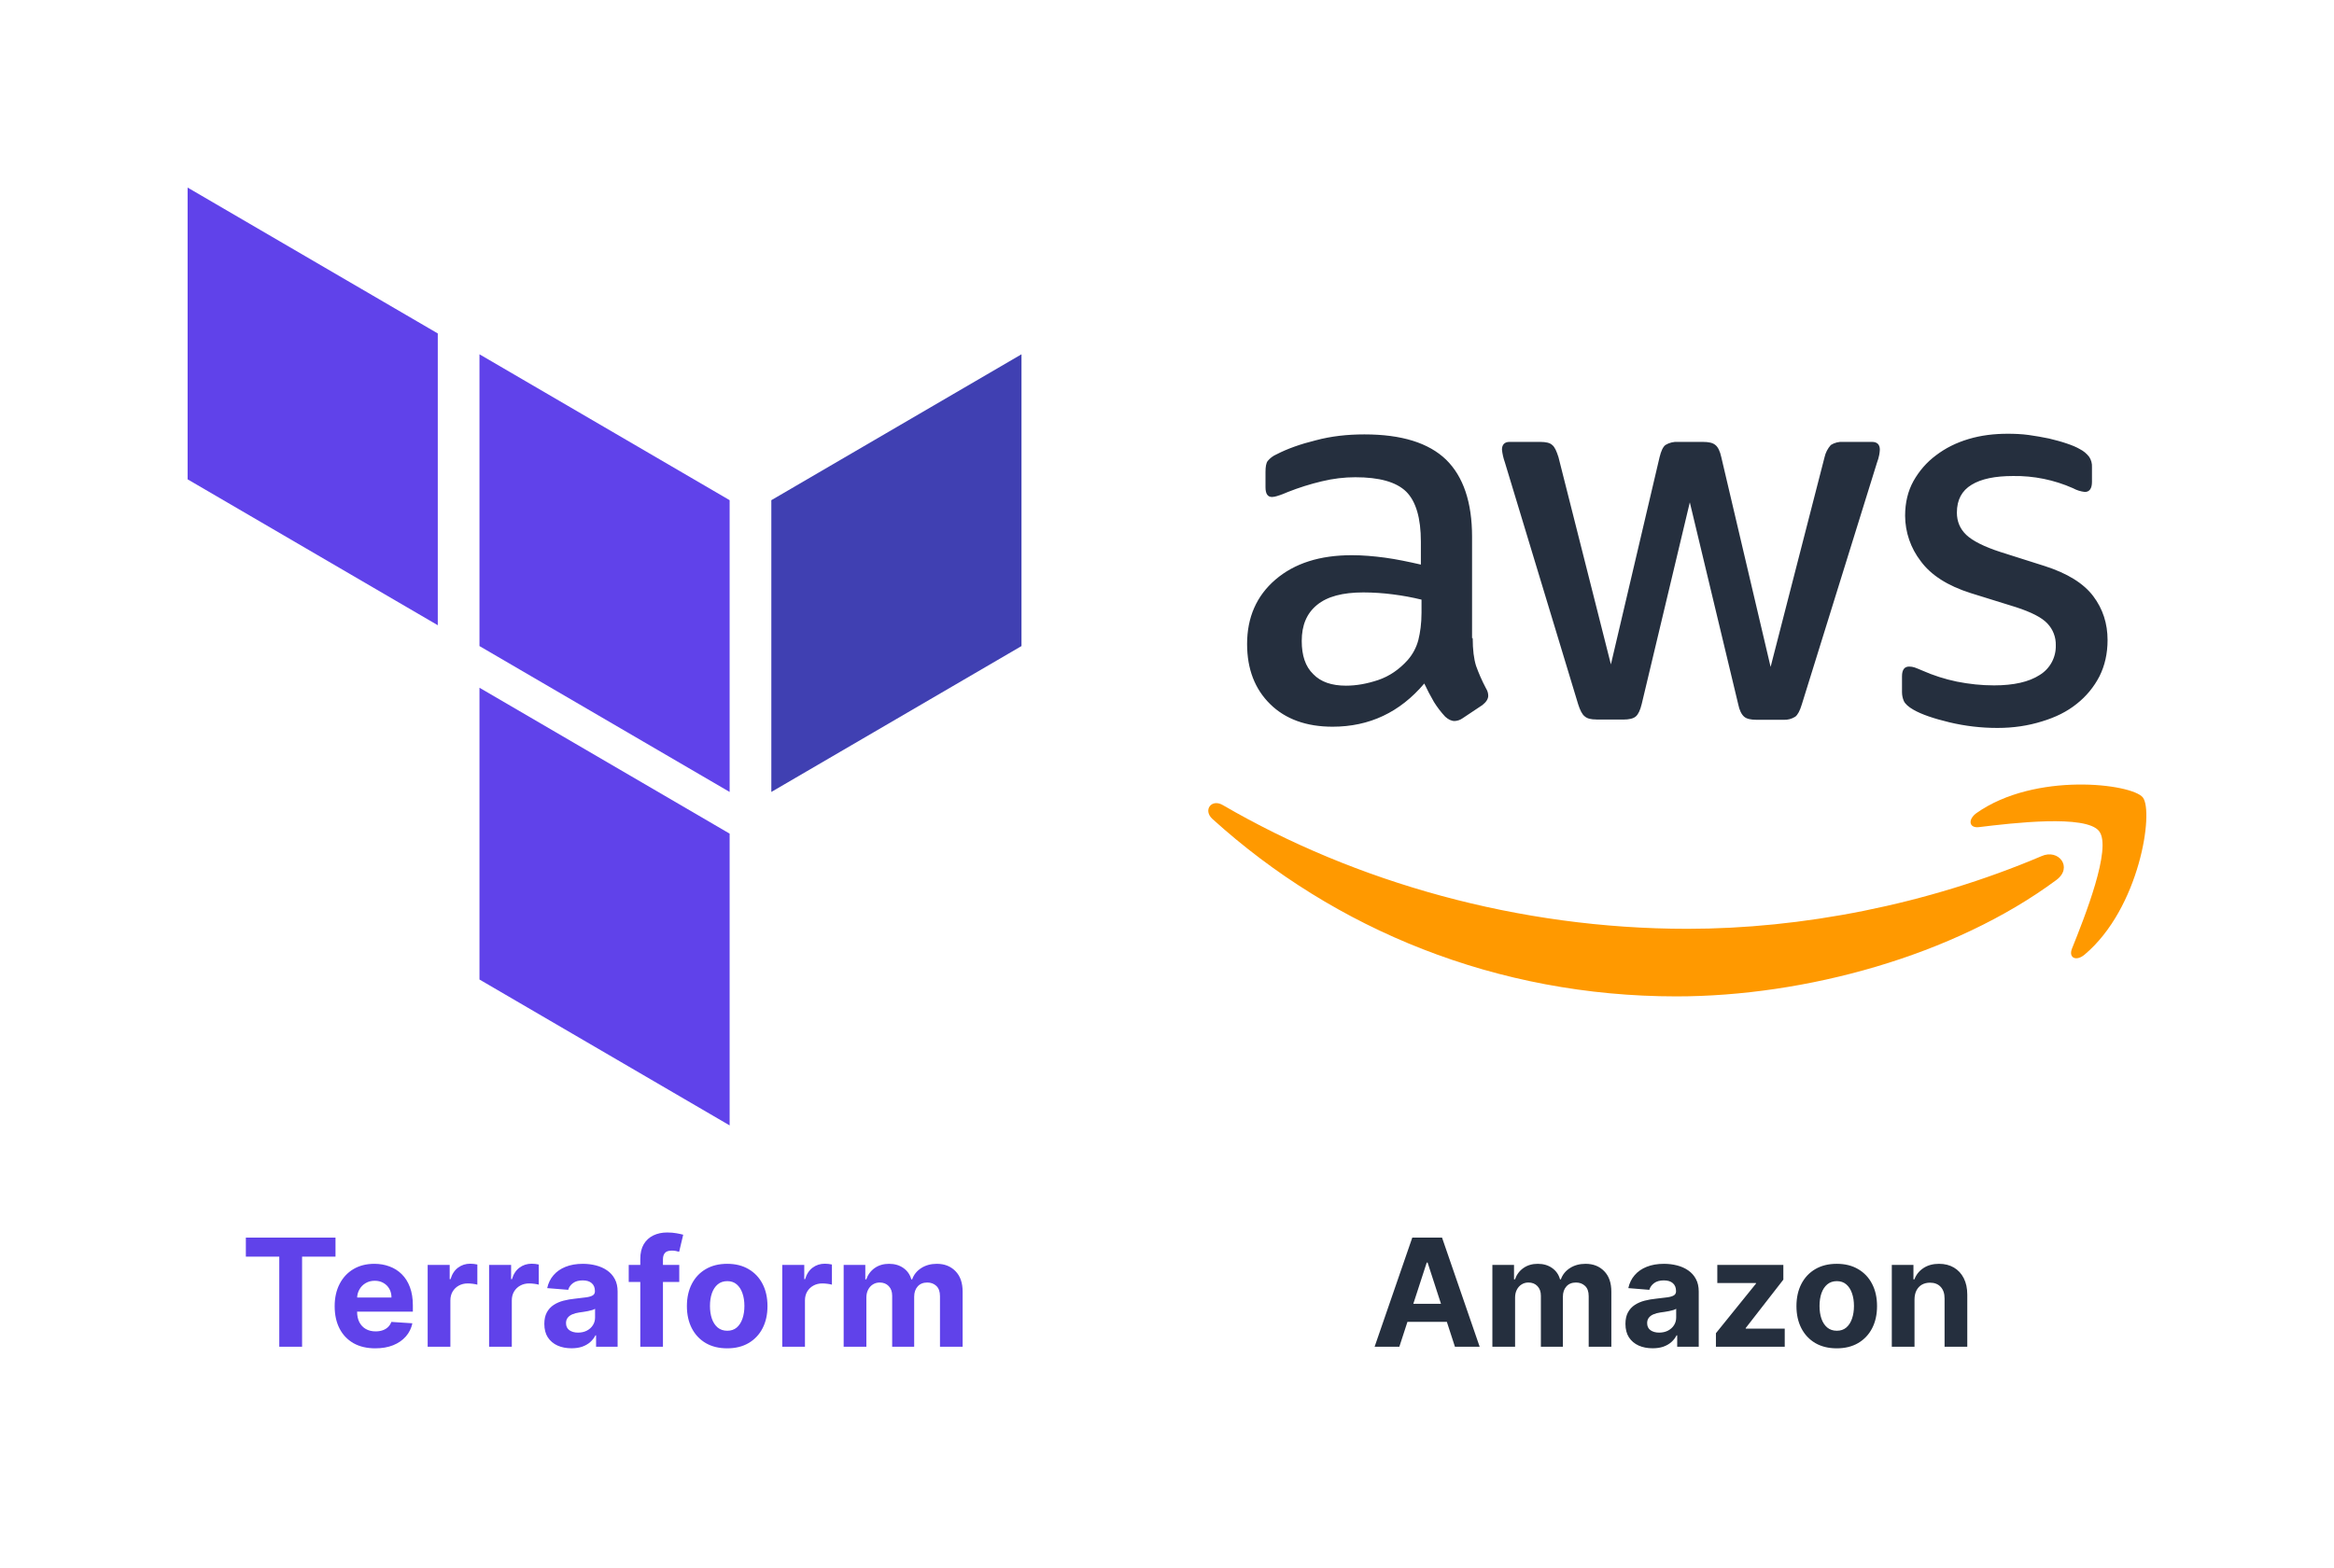 <svg width="622" height="418" viewBox="0 0 622 418" fill="none" xmlns="http://www.w3.org/2000/svg">
<rect width="622" height="418" fill="white"/>
<path d="M65.518 334.98V329.909H89.41V334.98H80.504V359H74.424V334.98H65.518ZM100.01 359.426C97.766 359.426 95.834 358.972 94.215 358.062C92.605 357.144 91.365 355.847 90.493 354.17C89.622 352.485 89.186 350.491 89.186 348.19C89.186 345.946 89.622 343.976 90.493 342.281C91.365 340.586 92.591 339.265 94.172 338.318C95.763 337.371 97.629 336.898 99.769 336.898C101.208 336.898 102.548 337.13 103.789 337.594C105.039 338.048 106.128 338.735 107.056 339.653C107.993 340.572 108.722 341.727 109.243 343.119C109.764 344.502 110.025 346.121 110.025 347.977V349.639H91.601V345.889H104.328C104.328 345.018 104.139 344.246 103.76 343.574C103.382 342.902 102.856 342.376 102.184 341.997C101.521 341.609 100.749 341.415 99.868 341.415C98.95 341.415 98.135 341.628 97.425 342.054C96.724 342.471 96.175 343.034 95.777 343.744C95.38 344.445 95.176 345.226 95.166 346.088V349.653C95.166 350.733 95.365 351.666 95.763 352.452C96.17 353.238 96.743 353.844 97.482 354.27C98.221 354.696 99.097 354.909 100.11 354.909C100.782 354.909 101.398 354.814 101.956 354.625C102.515 354.436 102.993 354.152 103.391 353.773C103.789 353.394 104.092 352.93 104.3 352.381L109.897 352.75C109.613 354.095 109.03 355.269 108.15 356.273C107.278 357.267 106.151 358.044 104.769 358.602C103.396 359.152 101.81 359.426 100.01 359.426ZM113.973 359V337.182H119.84V340.989H120.067C120.465 339.634 121.132 338.612 122.07 337.92C123.007 337.22 124.087 336.869 125.309 336.869C125.612 336.869 125.938 336.888 126.289 336.926C126.639 336.964 126.947 337.016 127.212 337.082V342.452C126.928 342.366 126.535 342.291 126.033 342.224C125.531 342.158 125.072 342.125 124.655 342.125C123.765 342.125 122.97 342.319 122.269 342.707C121.578 343.086 121.028 343.616 120.621 344.298C120.223 344.98 120.025 345.766 120.025 346.656V359H113.973ZM130.341 359V337.182H136.207V340.989H136.434C136.832 339.634 137.5 338.612 138.437 337.92C139.375 337.22 140.454 336.869 141.676 336.869C141.979 336.869 142.306 336.888 142.656 336.926C143.006 336.964 143.314 337.016 143.579 337.082V342.452C143.295 342.366 142.902 342.291 142.4 342.224C141.898 342.158 141.439 342.125 141.022 342.125C140.132 342.125 139.337 342.319 138.636 342.707C137.945 343.086 137.395 343.616 136.988 344.298C136.591 344.98 136.392 345.766 136.392 346.656V359H130.341ZM152.304 359.412C150.912 359.412 149.672 359.17 148.583 358.688C147.494 358.195 146.632 357.471 145.998 356.514C145.373 355.548 145.06 354.346 145.06 352.906C145.06 351.694 145.283 350.676 145.728 349.852C146.173 349.028 146.779 348.366 147.546 347.864C148.313 347.362 149.184 346.983 150.159 346.727C151.144 346.472 152.176 346.292 153.256 346.188C154.525 346.055 155.548 345.932 156.324 345.818C157.101 345.695 157.664 345.515 158.015 345.278C158.365 345.042 158.54 344.691 158.54 344.227V344.142C158.54 343.242 158.256 342.546 157.688 342.054C157.129 341.562 156.334 341.315 155.301 341.315C154.212 341.315 153.346 341.557 152.702 342.04C152.058 342.513 151.632 343.11 151.424 343.83L145.827 343.375C146.111 342.049 146.67 340.903 147.503 339.938C148.337 338.962 149.411 338.214 150.728 337.693C152.053 337.163 153.587 336.898 155.33 336.898C156.542 336.898 157.702 337.04 158.81 337.324C159.927 337.608 160.917 338.048 161.779 338.645C162.65 339.241 163.337 340.009 163.838 340.946C164.34 341.874 164.591 342.987 164.591 344.284V359H158.853V355.974H158.682C158.332 356.656 157.863 357.258 157.276 357.778C156.689 358.29 155.983 358.692 155.159 358.986C154.336 359.27 153.384 359.412 152.304 359.412ZM154.037 355.236C154.927 355.236 155.713 355.061 156.395 354.71C157.077 354.35 157.612 353.867 158 353.261C158.389 352.655 158.583 351.969 158.583 351.202V348.886C158.393 349.009 158.133 349.123 157.801 349.227C157.48 349.322 157.115 349.412 156.708 349.497C156.301 349.573 155.893 349.644 155.486 349.71C155.079 349.767 154.71 349.819 154.378 349.866C153.668 349.971 153.048 350.136 152.517 350.364C151.987 350.591 151.575 350.899 151.282 351.287C150.988 351.666 150.841 352.139 150.841 352.707C150.841 353.531 151.14 354.161 151.736 354.597C152.342 355.023 153.109 355.236 154.037 355.236ZM181.019 337.182V341.727H167.553V337.182H181.019ZM170.635 359V335.605C170.635 334.024 170.943 332.712 171.559 331.67C172.184 330.629 173.036 329.848 174.115 329.327C175.195 328.806 176.421 328.545 177.794 328.545C178.722 328.545 179.57 328.616 180.337 328.759C181.114 328.901 181.691 329.028 182.07 329.142L180.99 333.688C180.754 333.612 180.46 333.541 180.11 333.474C179.769 333.408 179.418 333.375 179.059 333.375C178.168 333.375 177.548 333.583 177.198 334C176.847 334.407 176.672 334.98 176.672 335.719V359H170.635ZM193.792 359.426C191.586 359.426 189.678 358.957 188.068 358.02C186.467 357.073 185.232 355.757 184.36 354.071C183.489 352.376 183.054 350.411 183.054 348.176C183.054 345.922 183.489 343.953 184.36 342.267C185.232 340.572 186.467 339.256 188.068 338.318C189.678 337.371 191.586 336.898 193.792 336.898C195.999 336.898 197.902 337.371 199.502 338.318C201.112 339.256 202.353 340.572 203.224 342.267C204.095 343.953 204.531 345.922 204.531 348.176C204.531 350.411 204.095 352.376 203.224 354.071C202.353 355.757 201.112 357.073 199.502 358.02C197.902 358.957 195.999 359.426 193.792 359.426ZM193.821 354.739C194.824 354.739 195.663 354.455 196.335 353.886C197.007 353.309 197.514 352.523 197.855 351.528C198.205 350.534 198.38 349.402 198.38 348.134C198.38 346.865 198.205 345.733 197.855 344.739C197.514 343.744 197.007 342.958 196.335 342.381C195.663 341.803 194.824 341.514 193.821 341.514C192.807 341.514 191.955 341.803 191.264 342.381C190.582 342.958 190.066 343.744 189.716 344.739C189.375 345.733 189.204 346.865 189.204 348.134C189.204 349.402 189.375 350.534 189.716 351.528C190.066 352.523 190.582 353.309 191.264 353.886C191.955 354.455 192.807 354.739 193.821 354.739ZM208.466 359V337.182H214.332V340.989H214.559C214.957 339.634 215.625 338.612 216.562 337.92C217.5 337.22 218.579 336.869 219.801 336.869C220.104 336.869 220.431 336.888 220.781 336.926C221.131 336.964 221.439 337.016 221.704 337.082V342.452C221.42 342.366 221.027 342.291 220.525 342.224C220.023 342.158 219.564 342.125 219.147 342.125C218.257 342.125 217.462 342.319 216.761 342.707C216.07 343.086 215.52 343.616 215.113 344.298C214.716 344.98 214.517 345.766 214.517 346.656V359H208.466ZM224.833 359V337.182H230.6V341.031H230.855C231.31 339.753 232.068 338.744 233.128 338.006C234.189 337.267 235.458 336.898 236.935 336.898C238.431 336.898 239.705 337.272 240.756 338.02C241.807 338.759 242.508 339.762 242.858 341.031H243.086C243.531 339.781 244.336 338.782 245.5 338.034C246.675 337.277 248.062 336.898 249.662 336.898C251.698 336.898 253.351 337.546 254.62 338.844C255.898 340.132 256.537 341.959 256.537 344.327V359H250.5V345.52C250.5 344.308 250.178 343.399 249.534 342.793C248.891 342.187 248.086 341.884 247.12 341.884C246.021 341.884 245.164 342.234 244.549 342.935C243.933 343.626 243.625 344.54 243.625 345.676V359H237.759V345.392C237.759 344.322 237.451 343.47 236.836 342.835C236.23 342.201 235.429 341.884 234.435 341.884C233.763 341.884 233.157 342.054 232.617 342.395C232.087 342.726 231.665 343.195 231.353 343.801C231.04 344.398 230.884 345.098 230.884 345.903V359H224.833Z" fill="#6042EA"/>
<g clip-path="url(#clip0_201_7)">
<path d="M116.667 166.667L50 127.778V50L116.667 88.889V166.667Z" fill="#6042EA"/>
<path d="M194.444 211.111L127.778 172.222V94.445L194.444 133.333V211.111Z" fill="#6042EA"/>
<path d="M205.556 211.111L272.222 172.222V94.445L205.556 133.333V211.111Z" fill="#4040B2"/>
<path d="M194.444 300L127.778 261.111V183.333L194.444 222.222V300Z" fill="#6042EA"/>
</g>
<path d="M372.918 359H366.327L376.369 329.909H384.295L394.324 359H387.733L380.446 336.557H380.219L372.918 359ZM372.506 347.565H388.074V352.366H372.506V347.565ZM397.712 359V337.182H403.479V341.031H403.734C404.189 339.753 404.946 338.744 406.007 338.006C407.068 337.267 408.337 336.898 409.814 336.898C411.31 336.898 412.584 337.272 413.635 338.02C414.686 338.759 415.387 339.762 415.737 341.031H415.964C416.41 339.781 417.214 338.782 418.379 338.034C419.554 337.277 420.941 336.898 422.541 336.898C424.577 336.898 426.23 337.546 427.499 338.844C428.777 340.132 429.416 341.959 429.416 344.327V359H423.379V345.52C423.379 344.308 423.057 343.399 422.413 342.793C421.769 342.187 420.964 341.884 419.999 341.884C418.9 341.884 418.043 342.234 417.428 342.935C416.812 343.626 416.504 344.54 416.504 345.676V359H410.638V345.392C410.638 344.322 410.33 343.47 409.714 342.835C409.108 342.201 408.308 341.884 407.314 341.884C406.642 341.884 406.036 342.054 405.496 342.395C404.965 342.726 404.544 343.195 404.232 343.801C403.919 344.398 403.763 345.098 403.763 345.903V359H397.712ZM440.418 359.412C439.026 359.412 437.785 359.17 436.696 358.688C435.607 358.195 434.745 357.471 434.111 356.514C433.486 355.548 433.173 354.346 433.173 352.906C433.173 351.694 433.396 350.676 433.841 349.852C434.286 349.028 434.892 348.366 435.659 347.864C436.426 347.362 437.297 346.983 438.273 346.727C439.258 346.472 440.29 346.292 441.369 346.188C442.638 346.055 443.661 345.932 444.438 345.818C445.214 345.695 445.777 345.515 446.128 345.278C446.478 345.042 446.653 344.691 446.653 344.227V344.142C446.653 343.242 446.369 342.546 445.801 342.054C445.242 341.562 444.447 341.315 443.415 341.315C442.326 341.315 441.459 341.557 440.815 342.04C440.171 342.513 439.745 343.11 439.537 343.83L433.94 343.375C434.224 342.049 434.783 340.903 435.616 339.938C436.45 338.962 437.525 338.214 438.841 337.693C440.167 337.163 441.701 336.898 443.443 336.898C444.655 336.898 445.815 337.04 446.923 337.324C448.041 337.608 449.03 338.048 449.892 338.645C450.763 339.241 451.45 340.009 451.952 340.946C452.454 341.874 452.705 342.987 452.705 344.284V359H446.966V355.974H446.795C446.445 356.656 445.976 357.258 445.389 357.778C444.802 358.29 444.097 358.692 443.273 358.986C442.449 359.27 441.497 359.412 440.418 359.412ZM442.151 355.236C443.041 355.236 443.827 355.061 444.509 354.71C445.19 354.35 445.725 353.867 446.114 353.261C446.502 352.655 446.696 351.969 446.696 351.202V348.886C446.507 349.009 446.246 349.123 445.915 349.227C445.593 349.322 445.228 349.412 444.821 349.497C444.414 349.573 444.007 349.644 443.599 349.71C443.192 349.767 442.823 349.819 442.491 349.866C441.781 349.971 441.161 350.136 440.631 350.364C440.1 350.591 439.688 350.899 439.395 351.287C439.101 351.666 438.955 352.139 438.955 352.707C438.955 353.531 439.253 354.161 439.849 354.597C440.455 355.023 441.223 355.236 442.151 355.236ZM457.286 359V355.392L467.967 342.168V342.011H457.655V337.182H475.254V341.116L465.226 354.014V354.17H475.624V359H457.286ZM489.484 359.426C487.277 359.426 485.369 358.957 483.759 358.02C482.159 357.073 480.923 355.757 480.052 354.071C479.181 352.376 478.745 350.411 478.745 348.176C478.745 345.922 479.181 343.953 480.052 342.267C480.923 340.572 482.159 339.256 483.759 338.318C485.369 337.371 487.277 336.898 489.484 336.898C491.69 336.898 493.594 337.371 495.194 338.318C496.804 339.256 498.044 340.572 498.915 342.267C499.787 343.953 500.222 345.922 500.222 348.176C500.222 350.411 499.787 352.376 498.915 354.071C498.044 355.757 496.804 357.073 495.194 358.02C493.594 358.957 491.69 359.426 489.484 359.426ZM489.512 354.739C490.516 354.739 491.354 354.455 492.026 353.886C492.699 353.309 493.205 352.523 493.546 351.528C493.897 350.534 494.072 349.402 494.072 348.134C494.072 346.865 493.897 345.733 493.546 344.739C493.205 343.744 492.699 342.958 492.026 342.381C491.354 341.803 490.516 341.514 489.512 341.514C488.499 341.514 487.647 341.803 486.955 342.381C486.273 342.958 485.757 343.744 485.407 344.739C485.066 345.733 484.896 346.865 484.896 348.134C484.896 349.402 485.066 350.534 485.407 351.528C485.757 352.523 486.273 353.309 486.955 353.886C487.647 354.455 488.499 354.739 489.512 354.739ZM510.208 346.386V359H504.157V337.182H509.924V341.031H510.18C510.663 339.762 511.472 338.759 512.609 338.02C513.745 337.272 515.123 336.898 516.742 336.898C518.257 336.898 519.578 337.229 520.705 337.892C521.832 338.555 522.708 339.502 523.333 340.733C523.958 341.955 524.271 343.413 524.271 345.108V359H518.219V346.188C518.229 344.852 517.888 343.811 517.197 343.062C516.505 342.305 515.554 341.926 514.342 341.926C513.527 341.926 512.808 342.101 512.183 342.452C511.567 342.802 511.084 343.313 510.734 343.986C510.393 344.649 510.218 345.449 510.208 346.386Z" fill="#252F3E"/>
<path d="M392.469 170.109C392.469 173.187 392.781 175.687 393.375 177.531C394.031 179.359 394.875 181.359 396.031 183.531C396.4 184.105 396.601 184.771 396.609 185.453C396.609 186.281 396.109 187.125 395.047 187.953L389.797 191.453C389.167 191.908 388.417 192.169 387.641 192.203C386.797 192.203 385.969 191.797 385.141 191.047C384.018 189.838 383.013 188.525 382.141 187.125C381.211 185.522 380.351 183.88 379.563 182.203C373.078 189.875 364.937 193.719 355.125 193.719C348.141 193.719 342.562 191.703 338.5 187.703C334.422 183.703 332.344 178.359 332.344 171.688C332.344 164.594 334.844 158.844 339.906 154.5C344.984 150.156 351.719 148 360.281 148C363.094 148 366.016 148.25 369.094 148.656C372.172 149.078 375.344 149.75 378.656 150.5V144.406C378.656 138.063 377.328 133.641 374.75 131.063C372.094 128.469 367.594 127.219 361.187 127.219C358.281 127.219 355.297 127.563 352.219 128.313C349.161 129.04 346.158 129.985 343.234 131.141C342.29 131.568 341.32 131.933 340.328 132.234C339.898 132.376 339.452 132.46 339 132.484C337.828 132.484 337.25 131.641 337.25 129.891V125.797C337.25 124.469 337.406 123.453 337.828 122.891C338.458 122.124 339.261 121.519 340.172 121.125C343.062 119.625 346.562 118.375 350.641 117.375C354.703 116.281 359.031 115.797 363.609 115.797C373.5 115.797 380.734 118.047 385.391 122.547C389.969 127.047 392.297 133.891 392.297 143.078V170.109H392.453H392.469ZM358.703 182.781C361.438 182.781 364.266 182.281 367.266 181.281C370.25 180.281 372.922 178.438 375.156 175.938C376.496 174.403 377.464 172.579 377.984 170.609C378.484 168.594 378.828 166.188 378.828 163.344V159.844C376.304 159.232 373.748 158.762 371.172 158.438C368.581 158.102 365.972 157.93 363.359 157.922C357.781 157.922 353.703 159.016 350.969 161.266C348.219 163.516 346.906 166.688 346.906 170.859C346.906 174.766 347.891 177.687 349.969 179.703C351.969 181.781 354.875 182.781 358.703 182.781ZM425.469 191.797C423.969 191.797 422.969 191.547 422.312 190.953C421.641 190.453 421.062 189.297 420.562 187.703L401.031 123.219C400.646 122.138 400.389 121.016 400.266 119.875C400.266 118.547 400.937 117.797 402.266 117.797H410.422C411.984 117.797 413.078 118.047 413.656 118.625C414.328 119.125 414.828 120.297 415.328 121.875L429.297 177.109L442.266 121.875C442.672 120.219 443.172 119.125 443.828 118.625C444.831 118.011 445.999 117.722 447.172 117.797H453.812C455.406 117.797 456.469 118.047 457.141 118.625C457.812 119.125 458.391 120.297 458.719 121.875L471.859 177.781L486.234 121.875C486.501 120.665 487.077 119.545 487.906 118.625C488.874 118.011 490.013 117.721 491.156 117.797H498.891C500.219 117.797 500.969 118.469 500.969 119.875C500.969 120.297 500.875 120.719 500.813 121.219C500.678 121.928 500.479 122.624 500.219 123.297L480.172 187.781C479.672 189.453 479.094 190.547 478.438 191.047C477.494 191.65 476.384 191.94 475.266 191.875H468.125C466.547 191.875 465.469 191.625 464.797 191.047C464.125 190.453 463.547 189.375 463.219 187.703L450.328 133.906L437.516 187.641C437.109 189.313 436.609 190.391 435.953 190.969C435.281 191.563 434.109 191.813 432.625 191.813H425.469V191.797ZM532.313 194.047C527.998 194.053 523.697 193.549 519.5 192.547C515.344 191.547 512.109 190.453 509.938 189.203C508.609 188.453 507.703 187.625 507.359 186.859C507.042 186.124 506.877 185.332 506.875 184.531V180.281C506.875 178.531 507.531 177.688 508.781 177.688C509.292 177.689 509.798 177.773 510.281 177.937C510.781 178.109 511.531 178.437 512.359 178.781C515.172 180.031 518.266 181.031 521.5 181.703C524.828 182.359 528.063 182.703 531.391 182.703C536.641 182.703 540.703 181.781 543.531 179.953C544.89 179.131 546.006 177.963 546.766 176.568C547.527 175.174 547.904 173.603 547.859 172.016C547.887 170.944 547.703 169.877 547.317 168.877C546.931 167.876 546.35 166.962 545.609 166.188C544.125 164.594 541.297 163.172 537.219 161.844L525.156 158.094C519.094 156.172 514.594 153.328 511.859 149.578C509.183 146.113 507.722 141.863 507.703 137.484C507.703 133.984 508.453 130.891 509.938 128.219C511.438 125.563 513.438 123.219 515.938 121.375C518.437 119.469 521.25 118.047 524.578 117.047C527.906 116.047 531.391 115.625 535.047 115.625C536.891 115.625 538.797 115.703 540.625 115.953C542.531 116.203 544.281 116.547 546.031 116.891C547.688 117.297 549.281 117.703 550.766 118.219C552.266 118.719 553.422 119.219 554.266 119.719C555.247 120.211 556.102 120.922 556.766 121.797C557.3 122.61 557.558 123.575 557.5 124.547V128.469C557.5 130.219 556.844 131.141 555.594 131.141C554.487 131.014 553.415 130.675 552.438 130.141C547.413 127.913 541.964 126.804 536.469 126.891C531.734 126.891 527.984 127.641 525.406 129.234C522.828 130.797 521.5 133.234 521.5 136.656C521.5 138.984 522.328 140.984 524 142.578C525.656 144.156 528.734 145.734 533.141 147.156L544.953 150.906C550.938 152.828 555.266 155.5 557.844 158.922C560.422 162.344 561.656 166.266 561.656 170.609C561.656 174.203 560.922 177.438 559.5 180.281C558.028 183.135 555.961 185.639 553.438 187.625C550.859 189.703 547.781 191.219 544.203 192.297C540.453 193.469 536.547 194.047 532.313 194.047Z" fill="#252F3E"/>
<path fill-rule="evenodd" clip-rule="evenodd" d="M548.016 234.578C520.672 254.844 480.922 265.609 446.75 265.609C398.859 265.609 355.703 247.844 323.109 218.313C320.531 215.969 322.859 212.797 325.922 214.641C361.188 235.156 404.672 247.594 449.672 247.594C480 247.594 513.344 241.25 544.031 228.234C548.609 226.156 552.516 231.234 548.016 234.578Z" fill="#FF9900"/>
<path fill-rule="evenodd" clip-rule="evenodd" d="M559.406 221.562C555.922 217.078 536.297 219.406 527.406 220.484C524.75 220.828 524.328 218.484 526.734 216.734C542.359 205.719 568.063 208.891 571.047 212.563C574.047 216.313 570.219 242.094 555.578 254.437C553.344 256.359 551.188 255.375 552.172 252.875C555.5 244.594 562.906 226 559.406 221.578V221.562Z" fill="#FF9900"/>
<defs>
<clipPath id="clip0_201_7">
<rect width="222.222" height="250" fill="white" transform="translate(50 50)"/>
</clipPath>
</defs>
</svg>
